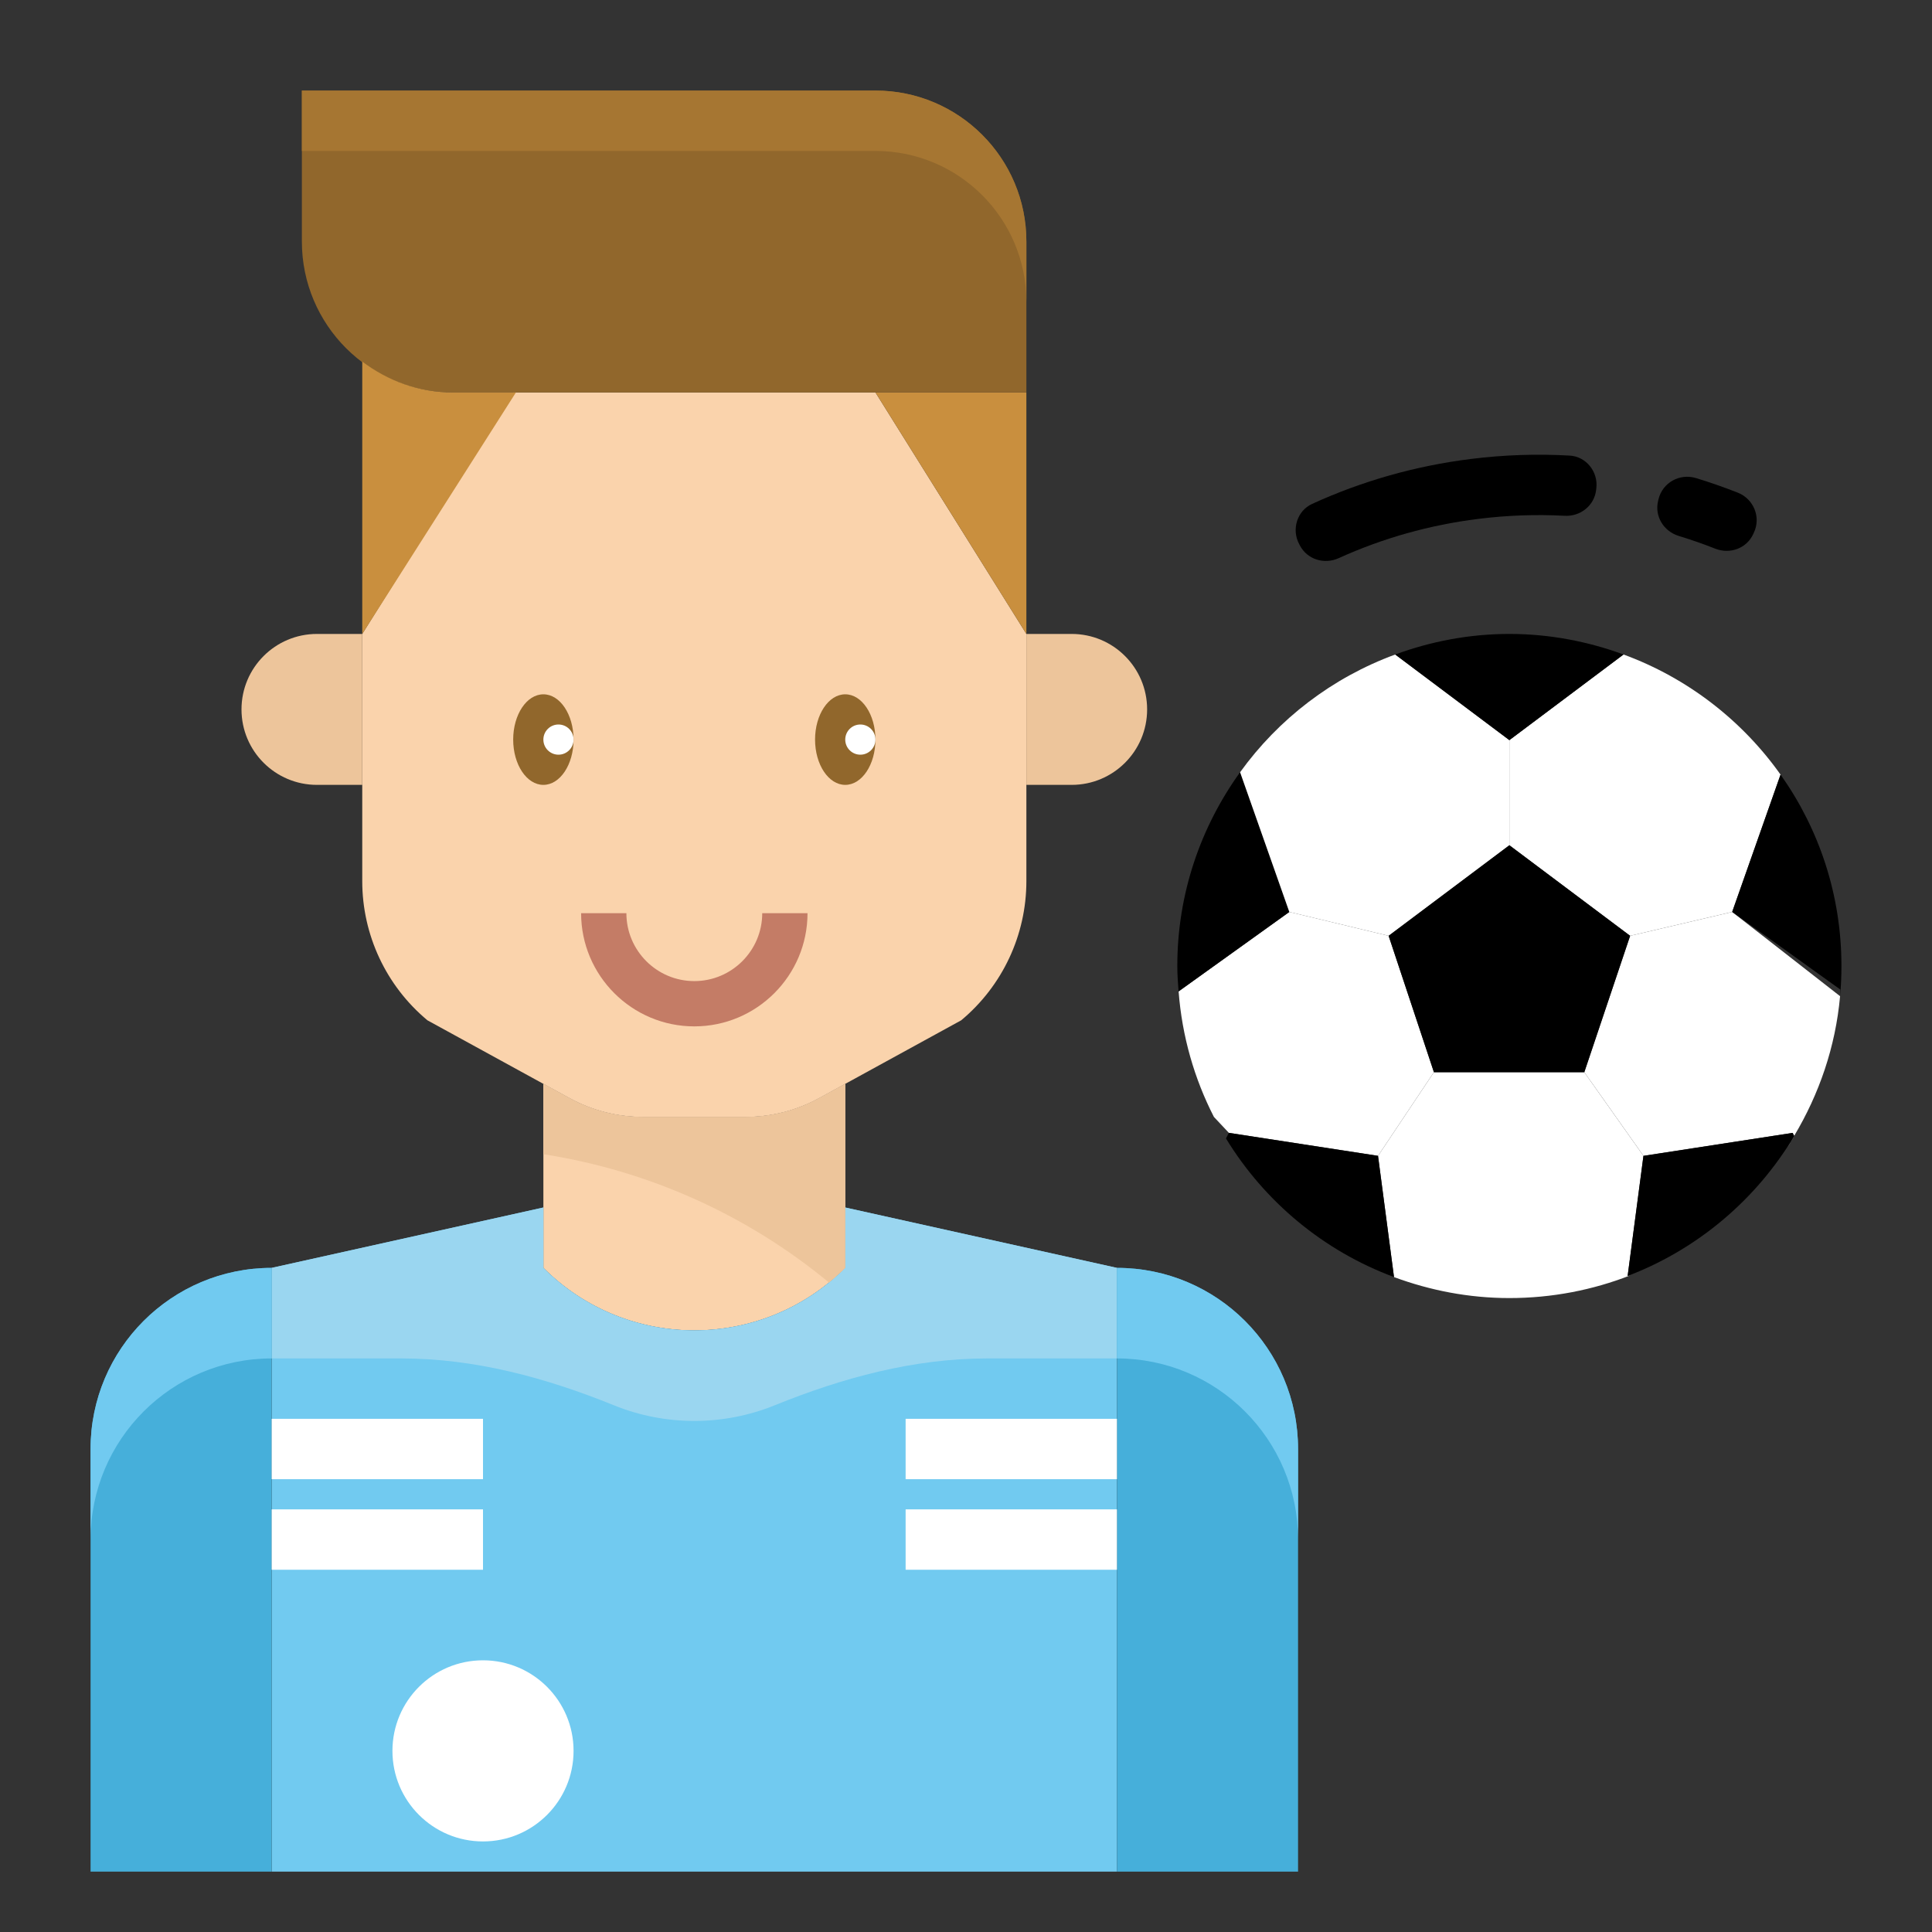 <svg id="Layer_1_1_" enable-background="new 0 0 64 64" height="512" viewBox="0 0 64 64" width="512" xmlns="http://www.w3.org/2000/svg"><rect x="0" y="0" width="64" height="64" fill="#333333" stroke="none"/><path d="m21.298 37h3.405c.851 0 1.689-.214 2.436-.624l.861-.472 3.841-2.105c1.368-1.14 2.159-2.829 2.159-4.609v-8.19l-5-8h-12l-5 8v8.19c0 1.781.791 3.469 2.159 4.609l3.841 2.105.862.472c.747.41 1.584.624 2.436.624z" fill="#fad3ac"/><path d="m10.5 21c-1.381 0-2.5 1.119-2.5 2.5s1.119 2.5 2.5 2.5h1.5v-5z" fill="#edc59b"/><path d="m35.5 26c1.381 0 2.5-1.119 2.5-2.5s-1.119-2.5-2.5-2.5h-1.5v5z" fill="#edc59b"/><path d="m34 21v-8h-5z" fill="#c98f3e"/><path d="m28 42v-2-4.096l-.862.472c-.747.41-1.584.624-2.436.624h-3.405c-.851 0-1.689-.214-2.436-.624l-.861-.472v4.096 2c2.761 2.761 7.239 2.761 10 0z" fill="#fad3ac"/><path d="m28 40v2c-2.761 2.761-7.239 2.761-10 0v-2l-9 2v20h28v-20z" fill="#71caf0"/><path d="m9 48v-3-3c-3.314 0-6 2.686-6 6v14h6z" fill="#46afda"/><path d="m34 13v-5c0-2.761-2.239-5-5-5h-19v5c0 2.761 2.239 5 5 5h2 12z" fill="#91672c"/><g fill="#fff"><circle cx="16" cy="58" r="3"/><path d="m46 31-3.289-.791s-3.026 2.171-3.668 2.632c.113 1.489.522 2.895 1.169 4.158l.496.528 4.942.761 1.851-2.771z"/><path d="m59 25.684c-1.28-1.815-3.097-3.225-5.219-4.003l-3.781 2.837v3.482l4 3 3.38-.791 1.601-4.546"/><path d="m59.221 38 .215-.369-.003-.005c-.073.123-.134.254-.212.374z"/><path d="m57.38 30.209-3.38.791-1.518 4.518 1.96 2.771 4.942-.761.05.099c.824-1.379 1.37-2.943 1.521-4.627z"/><path d="m53.918 42.269c.166-1.26.524-3.979.524-3.979l-1.96-2.771h-4.982l-1.851 2.771s.366 2.778.529 4.015c1.192.441 2.476.695 3.822.695 1.411 0 2.76-.266 4-.75"/></g><path d="m61 32c0-2.353-.74-4.53-2-6.316l-.018-.021-1.601 4.546s2.831 2.032 3.58 2.569l-.006.222c.03-.329.045-.663.045-1z"/><path d="m41.08 25.58c-1.303 1.808-2.08 4.021-2.08 6.42 0 .284.021.563.042.842.643-.461 3.668-2.632 3.668-2.632z"/><path d="m46 31 4-3v-3.482s-3.392-2.544-3.782-2.836c-2.081.763-3.864 2.132-5.138 3.899l1.631 4.629z" fill="#fff"/><path d="m53.782 21.681c-1.181-.433-2.451-.681-3.782-.681s-2.601.248-3.782.681c.39.293 3.782 2.837 3.782 2.837z"/><path d="m47.5 35.518h4.982l1.518-4.518-4-3-4 3z"/><path d="m17 13h-2c-1.131 0-2.162-.39-3-1.023v9.023l5.091-8z" fill="#c98f3e"/><path d="m37 48v-3-3c3.314 0 6 2.686 6 6v14h-6z" fill="#46afda"/><path d="m28 40v2c-2.761 2.761-7.239 2.761-10 0v-2l-9 2v3h4.303c2.43 0 4.784.64 7.036 1.553 1.702.69 3.619.69 5.322 0 2.252-.913 4.606-1.553 7.036-1.553h4.303v-3z" fill="#9ad6f0"/><path d="m3 48v3c0-3.314 2.686-6 6-6v-3c-3.314 0-6 2.686-6 6z" fill="#71caf0"/><path d="m37 42v3c3.314 0 6 2.686 6 6v-3c0-3.314-2.686-6-6-6z" fill="#71caf0"/><path d="m59.436 37.632-.053-.104-4.942.761s-.358 2.719-.524 3.979c2.321-.885 4.26-2.531 5.519-4.636z"/><path d="m46.178 42.304c-.163-1.237-.529-4.015-.529-4.015l-4.942-.761-.095.185c1.279 2.095 3.233 3.725 5.566 4.591z"/><path d="m29 3h-19v2h19c2.761 0 5 2.239 5 5v-2c0-2.761-2.239-5-5-5z" fill="#a67632"/><path d="m27.462 42.486c.185-.151.365-.313.538-.486v-2-4.096l-.862.472c-.747.41-1.584.624-2.436.624h-3.405c-.851 0-1.689-.214-2.436-.624l-.861-.472v2.331c3.481.54 6.75 2.01 9.462 4.251z" fill="#edc59b"/><path d="m9 47h7v2h-7z" fill="#fff"/><path d="m9 50h7v2h-7z" fill="#fff"/><path d="m30 47h7v2h-7z" fill="#fff"/><path d="m30 50h7v2h-7z" fill="#fff"/><path d="m56.819 18.175c-.396-.156-.799-.297-1.207-.421-.501-.153-.808-.651-.685-1.16l.014-.059c.133-.548.701-.862 1.241-.698.468.142.929.304 1.384.483.524.207.774.807.536 1.319l-.025.055c-.22.474-.771.673-1.258.481z"/><path d="m43.061 18.07-.027-.052c-.255-.484-.066-1.098.432-1.326 1.662-.76 3.429-1.26 5.264-1.489 1.087-.136 2.183-.172 3.268-.111.546.031.945.534.883 1.077l-.007.059c-.059.521-.52.886-1.044.858-.947-.051-1.903-.016-2.853.102-1.615.201-3.169.638-4.632 1.302-.478.216-1.04.044-1.284-.42z"/><ellipse cx="18" cy="24.5" fill="#91672c" rx="1" ry="1.5"/><ellipse cx="28" cy="24.5" fill="#91672c" rx="1" ry="1.5"/><path d="m23 34c-2.068 0-3.75-1.682-3.75-3.75h1.5c0 1.241 1.009 2.25 2.25 2.25s2.25-1.009 2.25-2.25h1.5c0 2.068-1.682 3.75-3.75 3.75z" fill="#c47c66"/><circle cx="18.5" cy="24.5" fill="#fff" r=".5"/><circle cx="28.5" cy="24.5" fill="#fff" r=".5"/></svg>